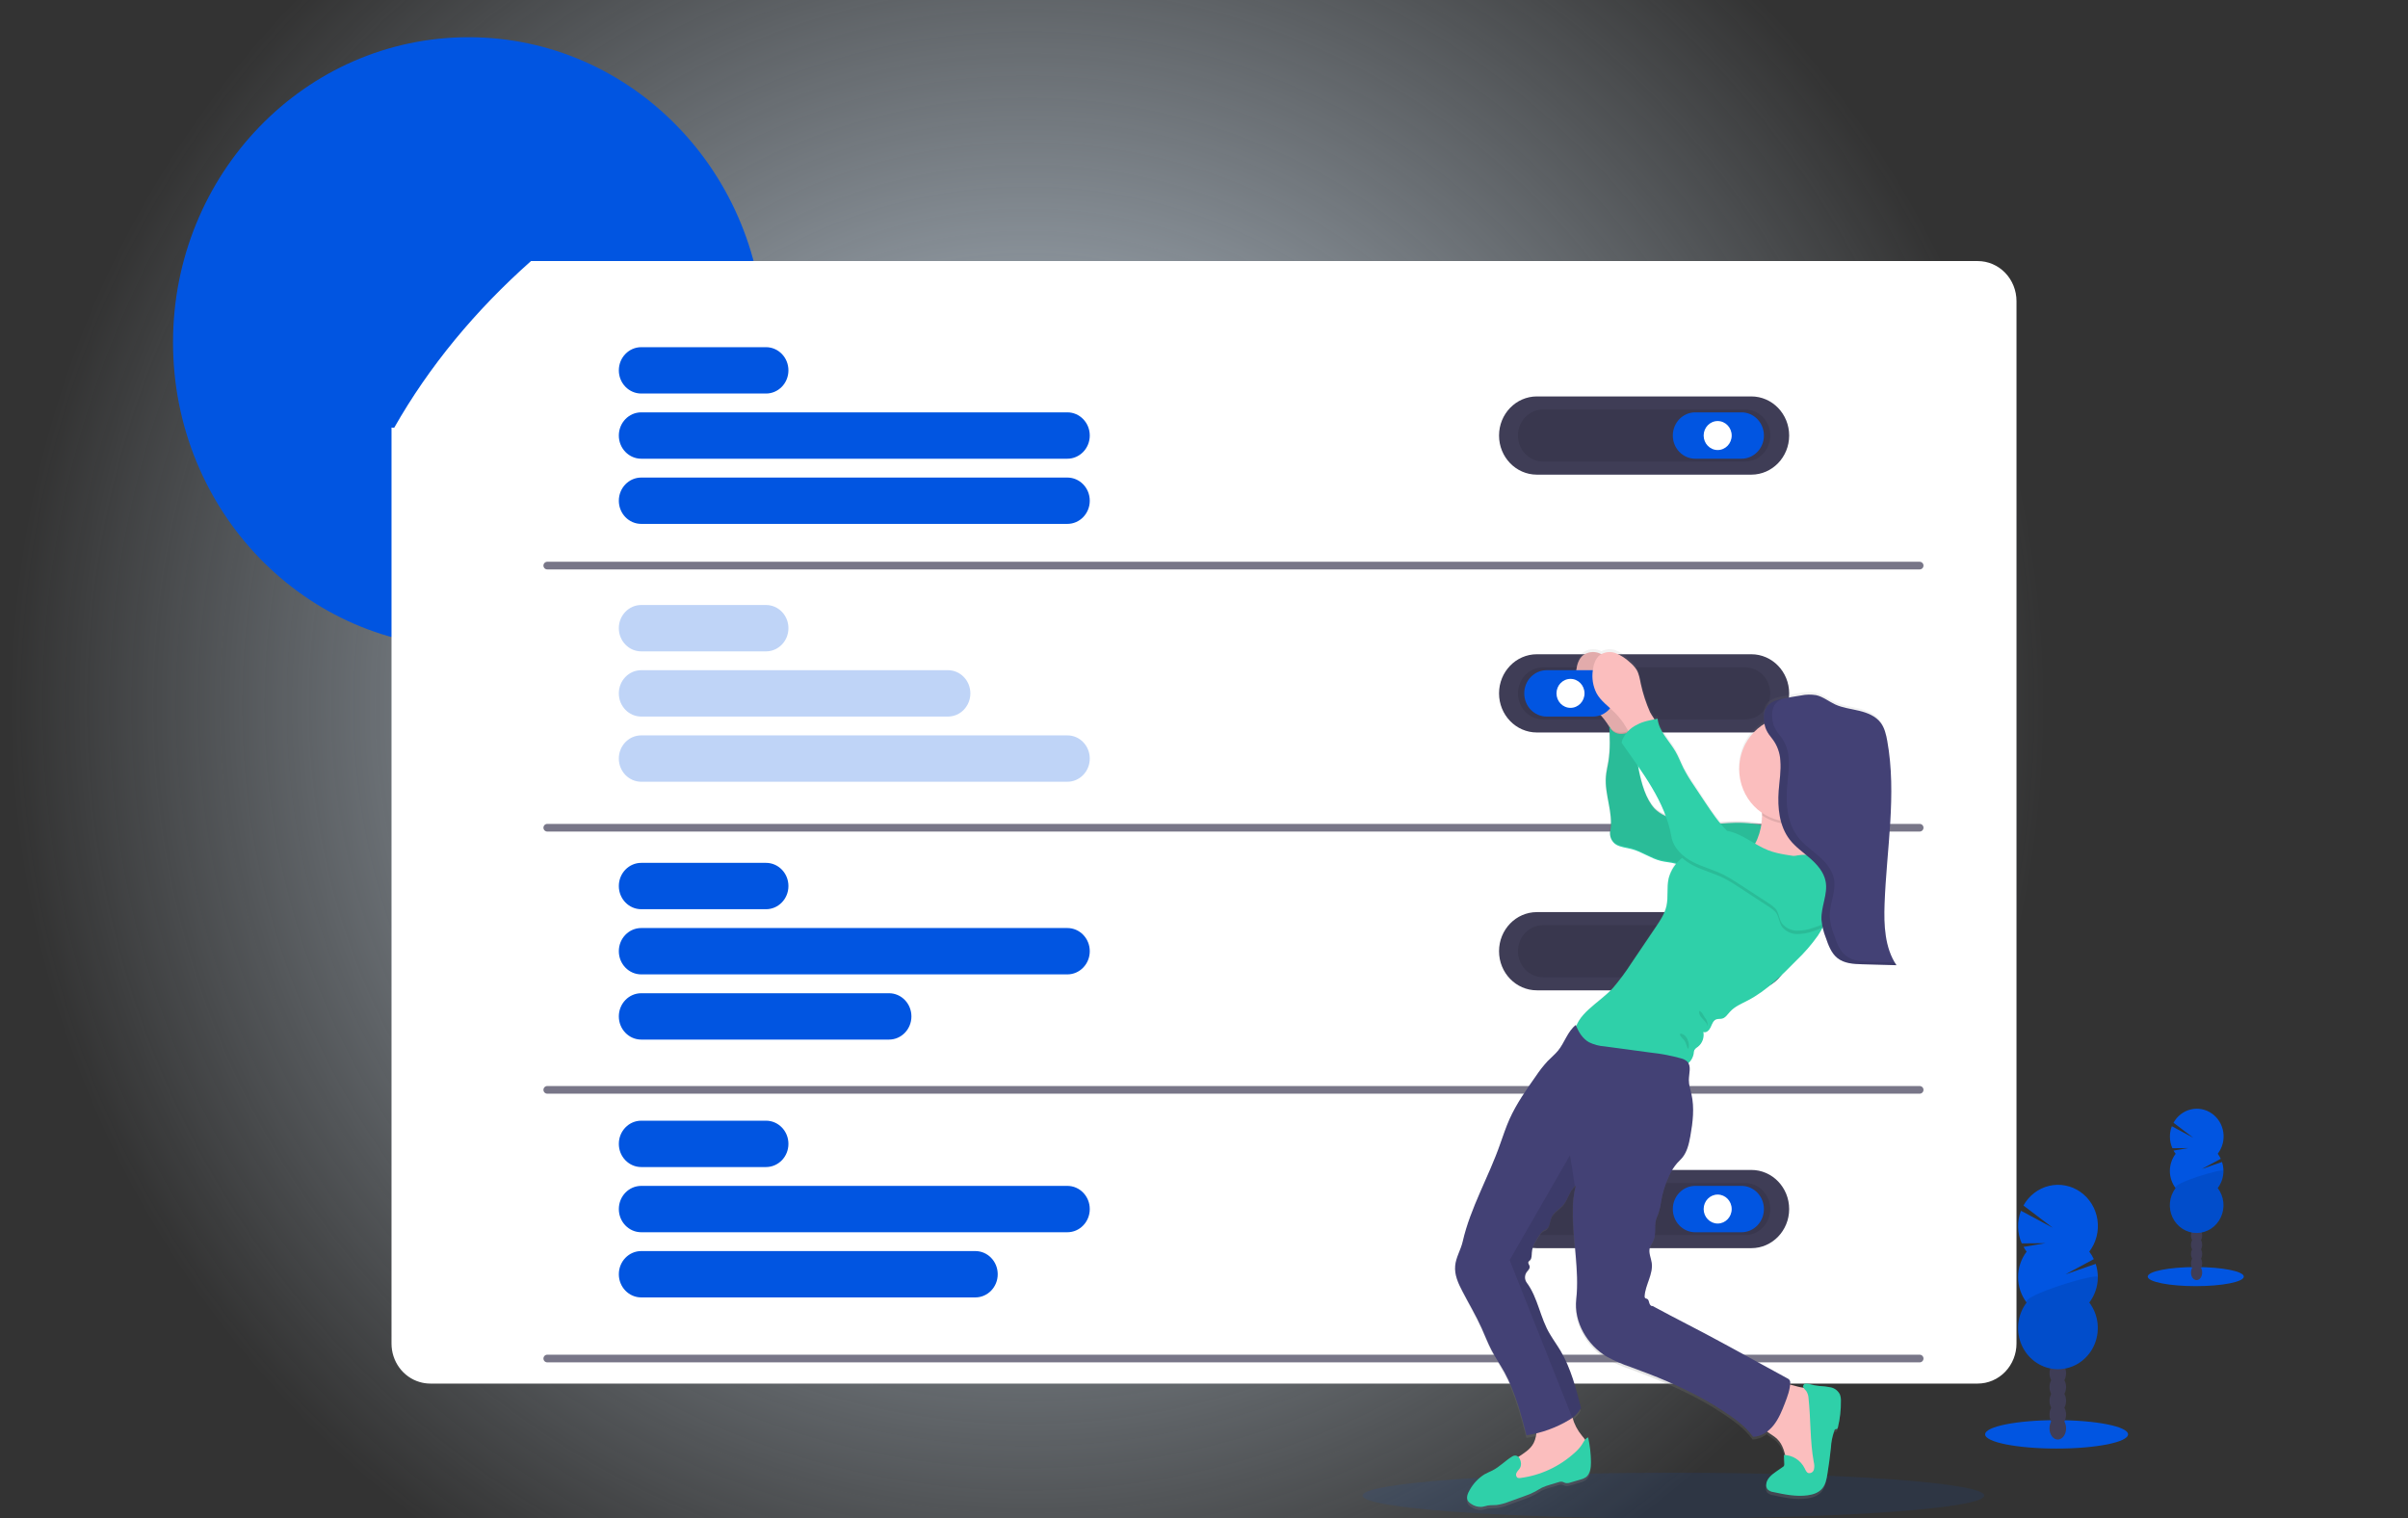 <svg width="314" height="198" viewBox="0 0 314 198" fill="none" xmlns="http://www.w3.org/2000/svg">
<rect x="0" y="0" width="314" height="198" fill="#333333" stroke="none"/>
<g clip-path="url(#clip0)">
<circle cx="134" cy="92" r="172" fill="url(#paint0_radial)" fill-opacity="0.9"/>
<ellipse cx="61.107" cy="44.647" rx="38.545" ry="39.794" fill="#0155E1"/>
<path d="M262.948 39.263V175.193C262.948 176.578 262.415 177.907 261.468 178.886C260.52 179.865 259.235 180.416 257.895 180.416H56.106C55.634 180.416 55.165 180.347 54.712 180.211C53.657 179.9 52.729 179.241 52.069 178.336C51.408 177.43 51.052 176.327 51.053 175.193V114.533C51.053 114.224 51.053 113.917 51.053 113.611V55.759C51.171 55.759 51.286 55.759 51.404 55.776C55.927 47.808 61.974 40.486 69.245 34.041H257.895C259.235 34.041 260.52 34.591 261.468 35.571C262.415 36.55 262.948 37.878 262.948 39.263Z" fill="white"/>
<path d="M228.369 51.693H200.408C197.682 51.693 195.473 53.977 195.473 56.794C195.473 59.611 197.682 61.894 200.408 61.894H228.369C231.094 61.894 233.304 59.611 233.304 56.794C233.304 53.977 231.094 51.693 228.369 51.693Z" fill="#3F3D56"/>
<path opacity="0.1" d="M227.551 53.398H201.223C199.408 53.398 197.938 54.917 197.938 56.792C197.938 58.666 199.408 60.186 201.223 60.186H227.551C229.365 60.186 230.836 58.666 230.836 56.792C230.836 54.917 229.365 53.398 227.551 53.398Z" fill="black"/>
<path d="M227.089 53.77H221.056C219.442 53.77 218.133 55.123 218.133 56.792V56.794C218.133 58.463 219.442 59.816 221.056 59.816H227.089C228.703 59.816 230.012 58.463 230.012 56.794V56.792C230.012 55.123 228.703 53.77 227.089 53.77Z" fill="#0155E1"/>
<path d="M223.982 58.683C224.992 58.683 225.81 57.837 225.81 56.794C225.81 55.75 224.992 54.904 223.982 54.904C222.973 54.904 222.154 55.75 222.154 56.794C222.154 57.837 222.973 58.683 223.982 58.683Z" fill="white"/>
<path d="M228.369 118.938H200.408C197.682 118.938 195.473 121.221 195.473 124.038C195.473 126.855 197.682 129.138 200.408 129.138H228.369C231.094 129.138 233.304 126.855 233.304 124.038C233.304 121.221 231.094 118.938 228.369 118.938Z" fill="#3F3D56"/>
<path opacity="0.1" d="M227.551 120.644H201.223C199.408 120.644 197.938 122.163 197.938 124.038C197.938 125.912 199.408 127.432 201.223 127.432H227.551C229.365 127.432 230.836 125.912 230.836 124.038C230.836 122.163 229.365 120.644 227.551 120.644Z" fill="black"/>
<path d="M227.089 121.014H221.056C219.442 121.014 218.133 122.366 218.133 124.035V124.038C218.133 125.706 219.442 127.059 221.056 127.059H227.089C228.703 127.059 230.012 125.706 230.012 124.038V124.035C230.012 122.366 228.703 121.014 227.089 121.014Z" fill="#0155E1"/>
<path d="M223.982 125.927C224.992 125.927 225.81 125.081 225.81 124.038C225.81 122.994 224.992 122.148 223.982 122.148C222.973 122.148 222.154 122.994 222.154 124.038C222.154 125.081 222.973 125.927 223.982 125.927Z" fill="white"/>
<path d="M228.369 152.559H200.408C197.682 152.559 195.473 154.842 195.473 157.659C195.473 160.476 197.682 162.759 200.408 162.759H228.369C231.094 162.759 233.304 160.476 233.304 157.659C233.304 154.842 231.094 152.559 228.369 152.559Z" fill="#3F3D56"/>
<path opacity="0.1" d="M227.551 154.266H201.223C199.408 154.266 197.938 155.785 197.938 157.66C197.938 159.534 199.408 161.054 201.223 161.054H227.551C229.365 161.054 230.836 159.534 230.836 157.66C230.836 155.785 229.365 154.266 227.551 154.266Z" fill="black"/>
<path d="M227.089 154.638H221.056C219.442 154.638 218.133 155.99 218.133 157.659V157.662C218.133 159.33 219.442 160.683 221.056 160.683H227.089C228.703 160.683 230.012 159.33 230.012 157.662V157.659C230.012 155.99 228.703 154.638 227.089 154.638Z" fill="#0155E1"/>
<path d="M223.982 159.548C224.992 159.548 225.81 158.702 225.81 157.659C225.81 156.615 224.992 155.77 223.982 155.77C222.973 155.77 222.154 156.615 222.154 157.659C222.154 158.702 222.973 159.548 223.982 159.548Z" fill="white"/>
<path d="M99.887 45.272H83.618C82.004 45.272 80.695 46.624 80.695 48.293V48.295C80.695 49.964 82.004 51.316 83.618 51.316H99.887C101.501 51.316 102.81 49.964 102.81 48.295V48.293C102.81 46.624 101.501 45.272 99.887 45.272Z" fill="#0155E1"/>
<path d="M139.181 53.77H83.618C82.004 53.77 80.695 55.123 80.695 56.792V56.794C80.695 58.463 82.004 59.816 83.618 59.816H139.181C140.795 59.816 142.104 58.463 142.104 56.794V56.792C142.104 55.123 140.795 53.77 139.181 53.77Z" fill="#0155E1"/>
<path d="M139.181 62.273H83.618C82.004 62.273 80.695 63.625 80.695 65.294V65.296C80.695 66.965 82.004 68.317 83.618 68.317H139.181C140.795 68.317 142.104 66.965 142.104 65.296V65.294C142.104 63.625 140.795 62.273 139.181 62.273Z" fill="#0155E1"/>
<g opacity="0.5">
<path opacity="0.5" d="M99.887 78.892H83.618C82.004 78.892 80.695 80.244 80.695 81.913V81.915C80.695 83.584 82.004 84.937 83.618 84.937H99.887C101.501 84.937 102.81 83.584 102.81 81.915V81.913C102.81 80.244 101.501 78.892 99.887 78.892Z" fill="#0155E1"/>
<path opacity="0.5" d="M123.61 87.393H83.618C82.004 87.393 80.695 88.745 80.695 90.414V90.416C80.695 92.085 82.004 93.438 83.618 93.438H123.61C125.224 93.438 126.533 92.085 126.533 90.416V90.414C126.533 88.745 125.224 87.393 123.61 87.393Z" fill="#0155E1"/>
<path opacity="0.5" d="M139.181 95.893H83.618C82.004 95.893 80.695 97.245 80.695 98.914V98.916C80.695 100.585 82.004 101.938 83.618 101.938H139.181C140.795 101.938 142.104 100.585 142.104 98.916V98.914C142.104 97.245 140.795 95.893 139.181 95.893Z" fill="#0155E1"/>
</g>
<path d="M99.887 112.516H83.618C82.004 112.516 80.695 113.868 80.695 115.537V115.54C80.695 117.208 82.004 118.561 83.618 118.561H99.887C101.501 118.561 102.81 117.208 102.81 115.54V115.537C102.81 113.868 101.501 112.516 99.887 112.516Z" fill="#0155E1"/>
<path d="M139.181 121.014H83.618C82.004 121.014 80.695 122.366 80.695 124.035V124.038C80.695 125.706 82.004 127.059 83.618 127.059H139.181C140.795 127.059 142.104 125.706 142.104 124.038V124.035C142.104 122.366 140.795 121.014 139.181 121.014Z" fill="#0155E1"/>
<path d="M115.924 129.516H83.618C82.004 129.516 80.695 130.868 80.695 132.537V132.54C80.695 134.208 82.004 135.561 83.618 135.561H115.924C117.539 135.561 118.847 134.208 118.847 132.54V132.537C118.847 130.868 117.539 129.516 115.924 129.516Z" fill="#0155E1"/>
<path d="M99.887 146.137H83.618C82.004 146.137 80.695 147.489 80.695 149.158V149.161C80.695 150.829 82.004 152.182 83.618 152.182H99.887C101.501 152.182 102.81 150.829 102.81 149.161V149.158C102.81 147.489 101.501 146.137 99.887 146.137Z" fill="#0155E1"/>
<path d="M139.181 154.638H83.618C82.004 154.638 80.695 155.99 80.695 157.659V157.662C80.695 159.33 82.004 160.683 83.618 160.683H139.181C140.795 160.683 142.104 159.33 142.104 157.662V157.659C142.104 155.99 140.795 154.638 139.181 154.638Z" fill="#0155E1"/>
<path d="M127.178 163.137H83.618C82.004 163.137 80.695 164.489 80.695 166.158V166.161C80.695 167.829 82.004 169.182 83.618 169.182H127.178C128.792 169.182 130.101 167.829 130.101 166.161V166.158C130.101 164.489 128.792 163.137 127.178 163.137Z" fill="#0155E1"/>
<path opacity="0.7" d="M71.363 73.752H250.321" stroke="#3F3D56" stroke-miterlimit="10" stroke-linecap="round"/>
<path opacity="0.7" d="M71.363 107.934H250.321" stroke="#3F3D56" stroke-miterlimit="10" stroke-linecap="round"/>
<path opacity="0.7" d="M71.363 142.116H250.321" stroke="#3F3D56" stroke-miterlimit="10" stroke-linecap="round"/>
<path opacity="0.7" d="M71.363 177.15H250.321" stroke="#3F3D56" stroke-miterlimit="10" stroke-linecap="round"/>
<path opacity="0.1" d="M218.208 197.999C240.595 197.999 258.743 196.666 258.743 195.021C258.743 193.376 240.595 192.042 218.208 192.042C195.822 192.042 177.674 193.376 177.674 195.021C177.674 196.666 195.822 197.999 218.208 197.999Z" fill="#0155E1"/>
<path d="M228.369 85.314H200.408C197.682 85.314 195.473 87.598 195.473 90.415C195.473 93.232 197.682 95.515 200.408 95.515H228.369C231.094 95.515 233.304 93.232 233.304 90.415C233.304 87.598 231.094 85.314 228.369 85.314Z" fill="#3F3D56"/>
<path opacity="0.1" d="M227.551 87.022H201.223C199.408 87.022 197.938 88.542 197.938 90.417C197.938 92.291 199.408 93.811 201.223 93.811H227.551C229.365 93.811 230.836 92.291 230.836 90.417C230.836 88.542 229.365 87.022 227.551 87.022Z" fill="black"/>
<path d="M199.04 187.508C199.471 187.442 199.902 187.351 200.325 187.249C200.27 187.686 200.147 188.112 199.963 188.509C199.543 189.332 198.722 189.828 197.967 190.333C197.863 190.232 197.729 190.172 197.587 190.162C197.445 190.153 197.304 190.194 197.188 190.279C196.279 190.846 195.555 191.646 194.591 192.134C194.254 192.304 193.902 192.441 193.573 192.631C192.774 193.134 192.112 193.84 191.652 194.682C191.377 195.121 191.155 195.7 191.424 196.137C191.527 196.285 191.66 196.408 191.813 196.497C192.205 196.779 192.673 196.923 193.15 196.908C193.425 196.883 193.699 196.775 193.998 196.727C194.374 196.659 194.759 196.693 195.137 196.659C195.687 196.585 196.225 196.442 196.74 196.23L198.626 195.55C199.158 195.372 199.677 195.152 200.177 194.891C200.476 194.724 200.759 194.528 201.063 194.375C201.406 194.218 201.76 194.089 202.123 193.989L203.193 193.666C203.347 193.605 203.513 193.583 203.676 193.601C203.824 193.629 203.951 193.726 204.102 193.765C204.332 193.808 204.569 193.784 204.788 193.697L206.029 193.334C206.29 193.273 206.54 193.165 206.767 193.016C207.335 192.599 207.437 191.771 207.434 191.048C207.431 189.952 207.311 188.86 207.077 187.791C206.918 187.858 206.779 187.966 206.674 188.106C206.547 187.922 206.41 187.744 206.265 187.576C205.693 186.889 205.271 186.083 205.027 185.213C205.475 184.869 205.849 184.432 206.125 183.93C205.469 181.346 204.796 178.722 203.462 176.441C203.026 175.698 202.526 175 202.09 174.269C200.792 172.141 200.525 169.446 199.04 167.46C198.899 167.259 198.823 167.017 198.823 166.768C198.823 166.52 198.899 166.277 199.04 166.076C199.211 165.843 199.485 165.625 199.433 165.336C199.394 165.129 199.186 164.939 199.265 164.746C199.304 164.652 199.397 164.601 199.469 164.533C199.721 164.289 199.688 163.878 199.713 163.52C199.768 162.618 200.287 161.818 200.786 161.092C200.887 160.918 201.022 160.768 201.181 160.649C201.316 160.564 201.475 160.525 201.609 160.44C202.082 160.13 202.049 159.413 202.274 158.879C202.57 158.176 203.317 157.821 203.805 157.251C204.428 156.525 204.588 155.515 205.244 154.882C205.311 154.816 205.383 154.755 205.46 154.701C205.176 155.777 205.045 156.89 205.073 158.006C205.01 161.844 205.932 165.815 205.502 169.636C205.161 172.66 206.948 175.676 209.481 177.188C210.474 177.734 211.51 178.189 212.58 178.546C214.167 179.134 215.748 179.738 217.304 180.413C218.402 180.889 219.485 181.401 220.554 181.948C221.873 182.613 223.155 183.353 224.396 184.163C225.923 185.176 227.451 186.203 228.536 187.715C229.199 187.68 229.836 187.437 230.364 187.02C230.781 187.36 231.286 187.618 231.678 187.995C232.22 188.579 232.583 189.315 232.721 190.112H232.557C232.576 190.489 232.592 190.866 232.611 191.246C232.626 191.343 232.612 191.442 232.57 191.53C232.531 191.586 232.48 191.634 232.422 191.669L231.577 192.262C230.962 192.69 230.284 193.232 230.251 194.001C230.234 194.224 230.3 194.446 230.435 194.622C230.642 194.821 230.906 194.944 231.187 194.974C232.658 195.294 234.165 195.606 235.655 195.399C236.364 195.3 237.096 195.059 237.558 194.492C237.98 193.975 238.106 193.275 238.222 192.608C238.406 191.473 238.559 190.313 238.68 189.161C238.717 188.379 238.871 187.606 239.136 186.872C239.156 186.808 239.198 186.754 239.254 186.719C239.317 186.691 239.391 186.719 239.457 186.691C239.523 186.662 239.567 186.557 239.589 186.472C239.86 185.352 239.992 184.2 239.981 183.045C239.994 182.745 239.95 182.446 239.852 182.163C239.736 181.927 239.57 181.72 239.367 181.558C239.164 181.396 238.928 181.283 238.677 181.227C238.177 181.122 237.67 181.059 237.16 181.04C236.734 180.997 236.312 180.918 235.9 180.801C235.733 180.736 235.553 180.712 235.375 180.731C235.287 180.743 235.206 180.788 235.148 180.857C235.089 180.927 235.057 181.016 235.057 181.108C235.067 181.173 235.089 181.236 235.123 181.292L234.695 181.204C234.349 181.139 233.871 180.983 233.353 180.853C233.353 180.762 233.358 180.667 233.369 180.569C233.37 180.467 233.343 180.368 233.292 180.281C233.24 180.195 233.166 180.126 233.078 180.081L225.826 176.076L224.471 175.327C221.501 173.684 218.432 172.167 215.454 170.524C215.256 170.586 215.092 170.351 215.034 170.141C214.976 169.931 214.935 169.682 214.746 169.588C214.653 169.543 214.529 169.545 214.471 169.463C214.422 169.389 214.404 169.299 214.419 169.211C214.515 167.716 215.55 166.337 215.344 164.856C215.256 164.224 214.941 163.6 215.07 162.978C215.166 162.55 215.462 162.201 215.619 161.793C215.976 160.879 215.619 159.781 216.008 158.888C216.268 158.301 216.445 157.678 216.533 157.038C216.717 155.764 217.087 154.527 217.631 153.368C217.893 152.783 218.237 152.241 218.652 151.759C218.868 151.515 219.113 151.297 219.321 151.044C219.953 150.264 220.186 149.226 220.364 148.208C220.688 146.389 220.913 144.503 220.507 142.699C220.37 142.086 220.161 141.476 220.17 140.846C220.17 140.092 220.463 139.227 220.109 138.622C220.474 138.32 220.717 137.888 220.793 137.411C220.798 137.239 220.83 137.07 220.889 136.909C221.009 136.734 221.166 136.589 221.347 136.483C221.63 136.26 221.847 135.959 221.972 135.614C222.097 135.27 222.126 134.895 222.055 134.535C222.431 134.711 222.826 134.316 223.005 133.928C223.183 133.539 223.318 133.077 223.699 132.901C223.957 132.787 224.248 132.855 224.523 132.782C224.959 132.665 225.225 132.214 225.533 131.882C226.159 131.184 227.045 130.824 227.866 130.396C230.298 129.117 232.279 127.094 234.22 125.103C235.232 124.131 236.151 123.062 236.965 121.908C237.181 121.577 237.379 121.233 237.566 120.882L237.615 120.856L237.632 120.918C237.662 121.043 237.698 121.168 237.733 121.29C237.821 121.574 237.92 121.877 238.008 122.167C238.304 123.018 238.625 123.925 239.229 124.569C239.414 124.766 239.625 124.935 239.855 125.071C240.354 125.348 240.902 125.518 241.466 125.571C241.68 125.599 241.897 125.616 242.114 125.627C242.331 125.639 242.547 125.647 242.762 125.653L247.203 125.775C245.677 123.488 245.556 120.516 245.657 117.733C245.913 110.584 247.26 103.37 246.009 96.335C245.858 95.484 245.657 94.633 245.155 93.95C244.496 93.056 243.415 92.625 242.361 92.373C241.307 92.12 240.212 91.998 239.226 91.541C238.403 91.153 237.645 90.529 236.756 90.324C236.101 90.211 235.431 90.222 234.78 90.358C233.978 90.481 233.181 90.627 232.389 90.795L232.197 90.838H232.205L232.074 90.869H232.038L231.92 90.897H231.876L231.766 90.929L231.717 90.943L231.615 90.977L231.557 90.997L231.464 91.028L231.404 91.053L231.316 91.088L231.25 91.116L231.17 91.153L231.105 91.187L231.03 91.224L230.965 91.263L230.896 91.303L230.83 91.348L230.767 91.391L230.701 91.439L230.646 91.485L230.583 91.541L230.531 91.59C230.509 91.61 230.489 91.632 230.471 91.655L230.424 91.703C230.402 91.728 230.382 91.755 230.364 91.782C230.364 91.797 230.339 91.811 230.328 91.828C230.317 91.845 230.278 91.902 230.254 91.944V91.961C230.192 92.068 230.141 92.181 230.103 92.299C230.084 92.358 230.064 92.418 230.051 92.478C230.022 92.599 230.002 92.722 229.99 92.846C229.99 92.909 229.99 92.974 229.977 93.036C229.977 93.161 229.977 93.289 229.977 93.414C229.988 93.627 230.01 93.839 230.045 94.049C229.072 94.644 228.26 95.484 227.686 96.49C227.112 97.497 226.794 98.638 226.762 99.806C226.73 100.974 226.985 102.132 227.504 103.17C228.022 104.209 228.787 105.095 229.727 105.745C229.74 105.857 229.747 105.97 229.749 106.082V106.156C229.733 106.557 229.693 106.957 229.628 107.353C228.543 107.135 227.439 107.034 226.334 107.05C225.675 107.05 225.011 107.112 224.347 107.166C223.635 106.278 222.972 105.35 222.36 104.386L220.894 102.165C220.391 101.439 219.932 100.681 219.522 99.895C219.162 99.175 218.882 98.409 218.481 97.711C217.658 96.273 216.313 95.05 216.146 93.385L215.759 93.468C215.547 93.11 215.281 92.733 215.182 92.526C214.652 91.344 214.244 90.108 213.964 88.838C213.829 88.18 213.728 87.493 213.379 86.926C213.141 86.572 212.854 86.256 212.525 85.99C211.996 85.475 211.375 85.07 210.697 84.799C210.395 84.685 210.073 84.636 209.751 84.656C209.43 84.675 209.116 84.762 208.828 84.912C208.739 84.869 208.647 84.831 208.554 84.799C208.214 84.665 207.848 84.618 207.487 84.661C207.125 84.705 206.78 84.837 206.479 85.048C205.902 85.505 205.655 86.288 205.567 87.034C205.416 88.066 205.587 89.122 206.056 90.046C206.605 91.062 207.588 91.748 208.4 92.554C208.965 93.12 209.461 93.757 209.874 94.449C210.001 95.981 209.964 97.524 209.761 99.047C209.657 99.7 209.487 100.341 209.438 100.999C209.237 103.376 210.434 105.753 210.006 108.091C209.935 108.442 209.972 108.808 210.111 109.136C210.25 109.465 210.485 109.741 210.782 109.926C211.397 110.269 212.116 110.315 212.792 110.493C214.117 110.845 215.262 111.722 216.601 112.048C217.219 112.201 217.861 112.23 218.476 112.4L218.572 112.431C218.098 112.985 217.76 113.648 217.587 114.366C217.312 115.557 217.57 116.831 217.296 118.022C217.071 119.004 216.505 119.86 215.948 120.691C214.876 122.295 213.802 123.903 212.726 125.514C212.007 126.644 211.213 127.722 210.352 128.739C208.872 130.41 206.319 131.735 205.567 133.743C205.551 133.695 205.529 133.647 205.513 133.599C204.448 134.407 204.05 135.913 203.201 136.96C202.787 137.468 202.276 137.879 201.829 138.35C201.275 138.958 200.767 139.609 200.311 140.299C199.049 142.109 197.778 143.927 196.875 145.955C196.403 147.011 196.038 148.108 195.662 149.2C194.185 153.504 191.775 157.586 190.773 162.037C190.529 163.123 189.889 164.105 189.793 165.217C189.686 166.402 190.211 167.543 190.754 168.589C191.577 170.189 192.494 171.744 193.224 173.389C193.655 174.348 194.028 175.338 194.509 176.274C195.033 177.295 195.675 178.243 196.224 179.25C197.561 181.834 198.329 184.691 199.04 187.508ZM217.2 106.221L217.068 106.153C216.576 105.933 216.125 105.625 215.737 105.243C214.554 103.938 214.046 101.972 213.675 100.216C213.631 100.006 213.593 99.799 213.557 99.589C214.993 101.697 216.349 103.875 217.2 106.227V106.221Z" fill="url(#paint1_linear)"/>
<path d="M211.807 89.186C211.672 88.531 211.573 87.85 211.225 87.289C210.986 86.936 210.697 86.622 210.368 86.358C209.836 85.847 209.214 85.445 208.535 85.175C208.195 85.043 207.829 84.997 207.469 85.04C207.108 85.083 206.762 85.214 206.46 85.422C205.881 85.876 205.637 86.653 205.546 87.408C205.394 88.434 205.566 89.483 206.035 90.401C206.597 91.41 207.569 92.086 208.384 92.891C208.976 93.481 209.491 94.149 209.916 94.877C210.109 95.254 210.343 95.608 210.613 95.932C210.749 96.091 210.919 96.215 211.11 96.294C211.3 96.373 211.506 96.406 211.711 96.389C212.053 96.295 212.364 96.106 212.608 95.841C212.943 95.538 213.843 94.99 213.871 94.517C213.893 94.128 213.19 93.249 213.017 92.883C212.489 91.698 212.083 90.459 211.807 89.186Z" fill="#FBBEBE"/>
<path opacity="0.1" d="M211.807 89.186C211.672 88.531 211.573 87.85 211.225 87.289C210.986 86.936 210.697 86.622 210.368 86.358C209.836 85.847 209.214 85.445 208.535 85.175C208.195 85.043 207.829 84.997 207.469 85.04C207.108 85.083 206.762 85.214 206.46 85.422C205.881 85.876 205.637 86.653 205.546 87.408C205.394 88.434 205.566 89.483 206.035 90.401C206.597 91.41 207.569 92.086 208.384 92.891C208.976 93.481 209.491 94.149 209.916 94.877C210.109 95.254 210.343 95.608 210.613 95.932C210.749 96.091 210.919 96.215 211.11 96.294C211.3 96.373 211.506 96.406 211.711 96.389C212.053 96.295 212.364 96.106 212.608 95.841C212.943 95.538 213.843 94.99 213.871 94.517C213.893 94.128 213.19 93.249 213.017 92.883C212.489 91.698 212.083 90.459 211.807 89.186Z" fill="black"/>
<path d="M230.792 107.86C229.344 107.459 227.85 107.268 226.351 107.293C223.851 107.33 221.276 107.957 218.894 107.163C218.281 106.947 217.684 106.684 217.11 106.377C216.617 106.159 216.165 105.852 215.776 105.472C214.59 104.176 214.079 102.221 213.711 100.479C213.387 98.727 213.198 96.95 213.149 95.166C212.531 95.464 211.878 95.756 211.2 95.697C210.522 95.637 209.828 95.098 209.828 94.394C209.929 96.046 210.003 97.716 209.737 99.345C209.633 99.991 209.463 100.63 209.416 101.282C209.213 103.645 210.412 106.005 209.984 108.334C209.912 108.684 209.949 109.047 210.088 109.374C210.228 109.701 210.463 109.974 210.761 110.155C211.376 110.499 212.098 110.541 212.773 110.723C214.099 111.072 215.243 111.942 216.588 112.269C217.206 112.419 217.851 112.447 218.465 112.618C219.341 112.859 220.14 113.378 221.035 113.54C221.704 113.664 222.407 113.579 223.074 113.639C223.664 113.69 224.24 113.849 224.833 113.866C226.282 113.903 227.649 113.057 228.61 111.934C229.571 110.811 230.183 109.214 230.792 107.86Z" fill="#2FD0A9"/>
<path opacity="0.1" d="M230.734 107.704C229.286 107.303 227.791 107.112 226.292 107.137C223.792 107.174 221.217 107.801 218.835 107.006C218.222 106.791 217.626 106.528 217.051 106.221C216.558 106.002 216.107 105.696 215.717 105.316C214.531 104.019 214.021 102.065 213.653 100.323C213.328 98.57 213.14 96.794 213.09 95.01C212.473 95.308 211.819 95.6 211.141 95.54C210.463 95.481 209.769 94.942 209.769 94.238C209.871 95.889 209.945 97.56 209.679 99.188C209.574 99.835 209.404 100.473 209.357 101.126C209.154 103.489 210.354 105.849 209.926 108.178C209.854 108.527 209.89 108.891 210.03 109.218C210.169 109.545 210.404 109.818 210.702 109.999C211.317 110.342 212.039 110.385 212.714 110.566C214.04 110.915 215.184 111.786 216.529 112.112C217.147 112.263 217.792 112.291 218.407 112.461C219.282 112.702 220.081 113.222 220.976 113.383C221.646 113.508 222.348 113.423 223.015 113.483C223.605 113.534 224.182 113.692 224.775 113.71C226.224 113.746 227.591 112.901 228.551 111.778C229.512 110.654 230.124 109.057 230.734 107.704Z" fill="black"/>
<path d="M234.762 180.89C235.21 180.947 235.644 181.087 236.044 181.304C236.565 181.687 236.955 182.231 237.158 182.858C237.756 184.384 237.88 186.064 237.907 187.712C237.929 189.042 237.885 190.404 237.424 191.646C237.298 192.038 237.08 192.392 236.79 192.676C236.533 192.885 236.235 193.034 235.917 193.113C235.228 193.309 234.432 193.306 233.87 192.852C233.244 192.347 233.087 191.453 232.956 190.645C232.777 189.556 232.525 188.395 231.74 187.644C231.158 187.076 230.324 186.793 229.901 186.106C229.396 185.281 229.662 184.203 229.983 183.284C230.258 182.487 230.672 180.872 231.479 180.464C232.286 180.056 233.925 180.733 234.762 180.89Z" fill="#FBBEBE"/>
<path d="M205.032 184.804C205.274 185.694 205.703 186.518 206.289 187.218C206.646 187.643 207.093 188.16 206.906 188.687C206.828 188.866 206.713 189.026 206.569 189.155C203.917 191.833 200.209 193.127 196.531 193.615C196.473 193.63 196.411 193.63 196.353 193.615C196.246 193.566 196.218 193.424 196.207 193.302C196.147 192.907 196.147 192.504 196.207 192.108C196.386 191.181 197.174 190.525 197.945 190.012C198.716 189.498 199.559 189.005 199.987 188.168C200.522 187.13 200.297 185.777 200.934 184.804C201.45 184.012 202.411 183.669 203.325 183.527C203.64 183.476 204.313 183.119 204.582 183.283C204.851 183.448 204.938 184.477 205.032 184.804Z" fill="#FBBEBE"/>
<path d="M235.124 180.792C235.124 180.701 235.156 180.612 235.214 180.543C235.273 180.474 235.354 180.43 235.442 180.418C235.619 180.4 235.799 180.423 235.966 180.486C236.379 180.605 236.8 180.685 237.226 180.727C237.737 180.746 238.246 180.807 238.747 180.912C238.997 180.966 239.233 181.077 239.437 181.238C239.641 181.398 239.807 181.604 239.924 181.839C240.022 182.121 240.066 182.42 240.053 182.719C240.064 183.866 239.933 185.01 239.661 186.123C239.639 186.208 239.606 186.307 239.526 186.338C239.447 186.369 239.389 186.338 239.326 186.369C239.297 186.386 239.272 186.408 239.252 186.434C239.232 186.46 239.217 186.49 239.208 186.523C238.942 187.25 238.787 188.016 238.749 188.792C238.629 189.927 238.475 191.078 238.291 192.213C238.184 192.877 238.05 193.575 237.627 194.085C237.163 194.653 236.43 194.888 235.722 194.987C234.229 195.192 232.722 194.882 231.248 194.565C230.967 194.536 230.702 194.413 230.493 194.216C230.358 194.041 230.292 193.82 230.309 193.597C230.342 192.834 231.023 192.295 231.635 191.87L232.483 191.283C232.542 191.249 232.593 191.201 232.631 191.144C232.673 191.056 232.688 190.957 232.673 190.86L232.618 189.725C233.179 189.736 233.728 189.903 234.205 190.21C234.682 190.516 235.07 190.951 235.327 191.467C235.442 191.708 235.555 191.989 235.796 192.083C235.953 192.12 236.118 192.092 236.256 192.006C236.394 191.92 236.494 191.781 236.534 191.62C236.607 191.295 236.599 190.957 236.51 190.636C236.013 187.893 236.131 185.073 235.829 182.302C235.81 181.989 235.715 181.687 235.555 181.422C235.426 181.232 235.154 181.048 235.124 180.792Z" fill="#2FD0A9"/>
<path d="M201.685 93.439H207.717C209.332 93.439 210.641 92.086 210.641 90.417V90.415C210.641 88.746 209.332 87.393 207.717 87.393H201.685C200.07 87.393 198.761 88.746 198.761 90.415V90.417C198.761 92.086 200.07 93.439 201.685 93.439Z" fill="#0155E1"/>
<path d="M204.791 92.304C205.8 92.304 206.619 91.458 206.619 90.415C206.619 89.371 205.8 88.525 204.791 88.525C203.781 88.525 202.963 89.371 202.963 90.415C202.963 91.458 203.781 92.304 204.791 92.304Z" fill="white"/>
<path d="M198.201 191.427C198.078 191.639 197.883 191.804 197.768 192.022C197.702 192.126 197.676 192.251 197.693 192.374C197.71 192.496 197.77 192.608 197.861 192.689C197.985 192.745 198.122 192.759 198.254 192.729C200.905 192.387 203.393 191.221 205.39 189.387C205.722 189.098 206.017 188.765 206.266 188.397C206.499 188.031 206.696 187.583 207.089 187.43C207.328 188.495 207.451 189.584 207.457 190.678C207.457 191.398 207.358 192.218 206.79 192.635C206.562 192.782 206.311 192.887 206.049 192.947L204.808 193.31C204.588 193.396 204.351 193.419 204.119 193.378C203.974 193.339 203.845 193.242 203.694 193.214C203.53 193.196 203.364 193.218 203.211 193.279L202.137 193.602C201.775 193.7 201.42 193.828 201.078 193.985C200.771 194.136 200.488 194.329 200.189 194.496C199.688 194.755 199.169 194.973 198.635 195.148L196.749 195.826C196.233 196.035 195.694 196.178 195.144 196.252C194.765 196.286 194.378 196.252 194.002 196.317C193.727 196.368 193.453 196.476 193.151 196.499C192.675 196.514 192.206 196.371 191.814 196.09C191.661 196.001 191.529 195.879 191.425 195.733C191.15 195.299 191.389 194.726 191.652 194.286C192.117 193.451 192.778 192.75 193.574 192.249C193.903 192.062 194.257 191.926 194.595 191.756C195.558 191.273 196.286 190.468 197.194 189.917C198.053 189.398 198.605 190.74 198.201 191.427Z" fill="#2FD0A9"/>
<path d="M224.711 112.885C225.708 113.592 226.851 114.051 228.049 114.227C228.675 114.307 229.306 114.342 229.937 114.332C232.57 114.329 235.198 114.102 237.795 113.654C236.763 112.476 235.717 111.217 235.325 109.682C235.131 108.868 235.09 108.024 235.204 107.194C235.362 106.134 235.608 105.09 235.94 104.074C234.832 104.134 233.722 104.105 232.619 103.986C231.99 103.918 230.447 103.328 229.901 103.776C229.355 104.224 229.775 105.668 229.783 106.346C229.785 106.371 229.785 106.395 229.783 106.42C229.757 107.453 229.541 108.471 229.149 109.421C228.364 111.254 226.662 112.763 224.711 112.885Z" fill="#FBBEBE"/>
<path opacity="0.1" d="M229.785 106.332C230.577 106.866 231.471 107.219 232.406 107.366C233.341 107.513 234.296 107.45 235.206 107.183C235.364 106.123 235.61 105.079 235.941 104.062C234.834 104.122 233.723 104.093 232.62 103.974C231.992 103.906 230.449 103.316 229.903 103.764C229.357 104.213 229.777 105.654 229.785 106.332Z" fill="black"/>
<path d="M233.409 107.129C237.063 107.129 240.026 104.067 240.026 100.29C240.026 96.512 237.063 93.45 233.409 93.45C229.754 93.45 226.791 96.512 226.791 100.29C226.791 104.067 229.754 107.129 233.409 107.129Z" fill="#FBBEBE"/>
<path d="M205.332 134.894C205.33 135.446 205.466 135.989 205.728 136.47C205.99 136.951 206.368 137.353 206.825 137.637C207.335 137.914 207.88 138.113 208.445 138.227C211.464 138.982 214.571 139.589 217.681 139.405C218.355 139.399 219.021 139.254 219.64 138.979C219.949 138.838 220.22 138.622 220.43 138.35C220.641 138.078 220.785 137.758 220.851 137.416C220.854 137.246 220.886 137.078 220.944 136.92C221.065 136.746 221.221 136.601 221.403 136.497C221.686 136.277 221.903 135.978 222.028 135.636C222.154 135.294 222.184 134.921 222.113 134.562C222.49 134.738 222.885 134.344 223.063 133.958C223.242 133.572 223.379 133.107 223.758 132.94C224.016 132.826 224.307 132.894 224.581 132.821C225.017 132.704 225.284 132.253 225.591 131.927C226.217 131.235 227.109 130.878 227.927 130.449C230.364 129.181 232.349 127.17 234.295 125.193C235.306 124.229 236.226 123.167 237.039 122.021C237.257 121.692 237.459 121.351 237.643 121C238.23 119.835 238.739 118.631 239.167 117.395C239.414 116.731 239.663 116.033 239.562 115.329C239.562 115.267 239.54 115.205 239.526 115.139C239.399 114.688 239.196 114.263 238.925 113.886C238.253 112.864 237.372 111.9 236.213 111.582C235.055 111.264 233.902 111.647 232.725 111.906C232.335 111.996 231.94 112.058 231.542 112.093C230.296 112.184 229.071 111.837 227.858 111.494L226.546 111.12C225.89 110.933 225.561 110.113 224.899 109.968C224.602 109.922 224.299 109.938 224.007 110.016C222.66 110.28 221.298 110.623 220.11 111.333C219.844 111.49 219.591 111.668 219.352 111.866C218.49 112.532 217.869 113.478 217.59 114.552C217.316 115.735 217.574 117 217.299 118.183C217.074 119.159 216.506 120.01 215.952 120.833L212.718 125.618C211.997 126.74 211.203 127.809 210.341 128.818C208.601 130.773 205.379 132.242 205.332 134.894Z" fill="#2FD0A9"/>
<path d="M213.961 89.186C213.827 88.531 213.728 87.85 213.379 87.289C213.14 86.936 212.852 86.622 212.523 86.358C211.99 85.847 211.368 85.445 210.689 85.175C210.349 85.043 209.984 84.997 209.623 85.04C209.262 85.083 208.916 85.214 208.614 85.422C208.035 85.876 207.791 86.653 207.7 87.408C207.549 88.434 207.72 89.483 208.189 90.401C208.738 91.41 209.723 92.086 210.538 92.891C211.13 93.481 211.645 94.149 212.07 94.877C212.264 95.254 212.497 95.608 212.767 95.932C212.903 96.091 213.074 96.215 213.264 96.294C213.455 96.373 213.66 96.406 213.865 96.389C214.207 96.295 214.518 96.106 214.763 95.841C215.097 95.538 215.998 94.99 216.025 94.517C216.047 94.128 215.344 93.249 215.171 92.883C214.643 91.698 214.238 90.459 213.961 89.186Z" fill="#FBBEBE"/>
<path d="M190.71 168.399C191.533 169.987 192.45 171.519 193.194 173.164C193.625 174.12 193.998 175.102 194.478 176.032C195.002 177.045 195.647 177.987 196.196 178.985C197.569 181.51 198.346 184.358 199.056 187.163C201.043 186.858 202.955 186.163 204.689 185.115C204.805 185.047 204.918 184.972 205.026 184.891C205.49 184.548 205.878 184.106 206.163 183.595C205.507 181.042 204.834 178.423 203.497 176.157C203.061 175.419 202.561 174.739 202.125 173.998C200.827 171.885 200.558 169.221 199.073 167.244C198.931 167.045 198.855 166.805 198.855 166.557C198.855 166.31 198.931 166.07 199.073 165.871C199.243 165.641 199.518 165.423 199.465 165.136C199.427 164.929 199.218 164.742 199.298 164.549C199.336 164.455 199.43 164.404 199.501 164.336C199.754 164.098 199.721 163.687 199.745 163.335C199.8 162.439 200.319 161.653 200.821 160.921C200.923 160.749 201.058 160.599 201.217 160.481C201.351 160.396 201.51 160.356 201.645 160.271C202.117 159.968 202.084 159.253 202.312 158.722C202.608 158.025 203.355 157.67 203.846 157.106C204.469 156.385 204.626 155.384 205.284 154.754C205.352 154.688 205.425 154.627 205.501 154.572C205.216 155.644 205.085 156.754 205.114 157.866C205.051 161.678 205.973 165.621 205.542 169.408C205.202 172.41 206.992 175.405 209.528 176.909C210.522 177.451 211.561 177.903 212.632 178.259C214.218 178.84 215.805 179.439 217.361 180.111C218.459 180.582 219.557 181.093 220.617 181.635C221.935 182.295 223.218 183.03 224.459 183.836C225.988 184.84 227.52 185.861 228.604 187.362C229.655 187.334 230.618 186.681 231.283 185.839C231.947 184.996 232.361 183.978 232.748 182.971C233.086 182.1 233.421 181.206 233.446 180.267C233.446 180.166 233.419 180.067 233.367 179.982C233.316 179.896 233.242 179.827 233.155 179.782L225.892 175.811L224.52 175.068C221.547 173.437 218.481 171.927 215.492 170.299C215.292 170.359 215.127 170.123 215.069 169.919C215.012 169.715 214.971 169.459 214.781 169.369C214.685 169.323 214.564 169.323 214.507 169.244C214.46 169.17 214.442 169.081 214.457 168.994C214.553 167.508 215.591 166.14 215.382 164.668C215.294 164.038 214.979 163.42 215.108 162.804C215.204 162.376 215.5 162.03 215.657 161.624C216.011 160.717 215.657 159.639 216.046 158.739C216.307 158.156 216.483 157.537 216.571 156.901C216.758 155.635 217.133 154.407 217.682 153.259C217.945 152.677 218.289 152.138 218.703 151.659C218.923 151.418 219.167 151.199 219.373 150.95C220.007 150.175 220.238 149.143 220.419 148.147C220.743 146.34 220.968 144.459 220.562 142.675C220.424 142.065 220.216 141.461 220.224 140.834C220.224 140.009 220.584 139.041 220.029 138.443C219.795 138.228 219.512 138.079 219.206 138.012C217.915 137.652 216.597 137.4 215.267 137.26L209.212 136.446C208.513 136.398 207.828 136.214 207.195 135.904C206.371 135.436 205.822 134.565 205.493 133.657C204.428 134.46 204.027 135.955 203.179 136.993C202.765 137.501 202.254 137.909 201.807 138.375C201.251 138.978 200.742 139.626 200.286 140.312C199.021 142.108 197.747 143.918 196.841 145.929C196.372 146.976 196.018 148.068 195.628 149.151C194.149 153.426 191.736 157.483 190.734 161.9C190.487 162.98 189.848 163.953 189.752 165.06C189.639 166.231 190.163 167.366 190.71 168.399Z" fill="#434175"/>
<path opacity="0.1" d="M222.471 132.911C222.618 133.196 222.695 133.514 222.693 133.836C222.559 133.144 221.637 132.761 221.579 132.077C221.551 131.763 221.606 131.777 221.796 131.944C222.084 132.191 222.207 132.639 222.471 132.911Z" fill="black"/>
<path opacity="0.1" d="M219.668 135.011C219.861 135.182 220.006 135.403 220.088 135.652C220.241 136.002 220.27 136.397 220.17 136.767C220.035 136.701 219.989 136.531 219.948 136.381C219.885 136.149 219.793 135.926 219.673 135.72C219.563 135.541 219.061 135.116 219.067 134.92C219.058 134.625 219.533 134.906 219.668 135.011Z" fill="black"/>
<path opacity="0.1" d="M219.344 111.866C219.769 112.243 220.237 112.565 220.738 112.825C222.05 113.511 223.502 113.872 224.822 114.527C225.473 114.869 226.106 115.247 226.716 115.662C228.025 116.513 229.332 117.364 230.638 118.229C230.953 118.416 231.244 118.644 231.503 118.907C231.975 119.429 231.972 120.325 232.403 120.892C232.641 121.173 232.934 121.398 233.261 121.555C233.589 121.711 233.945 121.795 234.305 121.8C235.028 121.806 235.746 121.682 236.427 121.431C236.84 121.305 237.245 121.153 237.64 120.975C238.053 120.795 238.444 120.564 238.804 120.288C239.164 120.027 239.47 119.694 239.706 119.31C239.941 118.926 240.101 118.498 240.176 118.05C240.224 117.431 240.144 116.808 239.943 116.223C239.834 115.842 239.695 115.471 239.526 115.114C239.429 114.911 239.317 114.717 239.191 114.532C238.291 113.213 236.704 112.592 235.17 112.283C234.36 112.121 233.537 112.022 232.724 111.88C232.335 111.97 231.939 112.033 231.541 112.067C230.295 112.158 229.071 111.812 227.858 111.469L226.546 111.094C225.89 110.907 225.561 110.087 224.899 109.943C224.602 109.896 224.298 109.913 224.007 109.991C222.659 110.255 221.298 110.598 220.11 111.307C219.84 111.472 219.584 111.659 219.344 111.866Z" fill="black"/>
<path d="M216.147 93.714C216.314 95.368 217.665 96.582 218.488 98.009C218.889 98.704 219.169 99.464 219.528 100.182C219.939 100.967 220.398 101.725 220.901 102.451L222.369 104.655C223.234 105.951 224.107 107.259 225.21 108.343C227.131 108.68 228.751 110.158 230.576 110.876C232.039 111.443 233.631 111.528 235.165 111.838C236.699 112.147 238.286 112.765 239.186 114.087C239.523 114.61 239.777 115.184 239.938 115.789C240.139 116.373 240.219 116.995 240.172 117.613C240.097 118.062 239.937 118.491 239.702 118.875C239.466 119.26 239.159 119.592 238.799 119.854C238.077 120.371 237.274 120.755 236.425 120.989C235.744 121.238 235.026 121.363 234.303 121.358C233.942 121.352 233.586 121.268 233.258 121.112C232.93 120.956 232.637 120.73 232.398 120.45C231.97 119.883 231.973 118.978 231.501 118.464C231.241 118.202 230.951 117.974 230.636 117.786L226.714 115.233C226.103 114.819 225.471 114.44 224.82 114.099C223.5 113.432 222.048 113.072 220.736 112.396C219.424 111.721 218.203 110.578 217.945 109.083C217.146 104.491 214.069 100.618 211.439 96.826C211.525 96.809 211.5 96.605 211.53 96.519C211.911 95.629 212.594 94.915 213.451 94.511C214.297 94.037 215.235 93.915 216.147 93.714Z" fill="#2FD0A9"/>
<path d="M230.011 93.748C229.961 93.25 230.057 92.748 230.285 92.307C230.722 91.558 231.633 91.294 232.462 91.118C233.291 90.942 234.054 90.806 234.855 90.687C235.507 90.552 236.178 90.539 236.834 90.65C237.729 90.854 238.481 91.476 239.304 91.859C240.292 92.315 241.39 92.426 242.444 92.687C243.498 92.948 244.583 93.365 245.244 94.253C245.746 94.925 245.947 95.785 246.098 96.621C247.352 103.608 246.002 110.774 245.746 117.874C245.645 120.637 245.766 123.59 247.294 125.862L242.845 125.74C241.706 125.709 240.482 125.647 239.587 124.921C238.797 124.282 238.423 123.253 238.088 122.28C237.785 121.524 237.593 120.725 237.518 119.911C237.449 118.243 238.366 116.606 238.066 114.964C237.844 113.738 236.969 112.745 236.057 111.943C235.146 111.14 234.109 110.439 233.359 109.46C232.028 107.716 231.773 105.336 231.937 103.12C232.036 101.804 232.267 100.485 232.154 99.169C232.098 98.162 231.747 97.196 231.147 96.4C230.447 95.526 230.077 94.982 230.011 93.748Z" fill="#434175"/>
<path opacity="0.1" d="M230.285 92.307C230.713 91.57 231.603 91.303 232.418 91.13C231.985 91.287 231.614 91.586 231.361 91.981C231.134 92.424 231.039 92.926 231.086 93.425C231.147 94.659 231.517 95.203 232.226 96.077C232.828 96.872 233.18 97.838 233.236 98.846C233.345 100.162 233.118 101.478 233.019 102.797C232.851 105.01 233.107 107.393 234.441 109.137C235.187 110.116 236.216 110.814 237.139 111.619C238.061 112.425 238.926 113.415 239.148 114.641C239.444 116.28 238.528 117.92 238.599 119.588C238.672 120.402 238.863 121.199 239.167 121.954C239.505 122.929 239.878 123.959 240.666 124.597C241.561 125.324 242.787 125.386 243.927 125.417L247.077 125.502C247.146 125.622 247.22 125.741 247.297 125.857L242.848 125.735C241.709 125.704 240.485 125.641 239.59 124.915C238.799 124.277 238.426 123.247 238.091 122.274C237.788 121.518 237.595 120.72 237.52 119.906C237.452 118.238 238.368 116.601 238.069 114.958C237.847 113.733 236.971 112.74 236.06 111.937C235.149 111.134 234.111 110.434 233.362 109.455C232.031 107.71 231.775 105.33 231.94 103.115C232.039 101.799 232.269 100.48 232.157 99.163C232.101 98.156 231.749 97.191 231.15 96.395C230.441 95.521 230.071 94.977 230.008 93.743C229.961 93.246 230.057 92.747 230.285 92.307Z" fill="black"/>
<path opacity="0.1" d="M196.859 164.312L205.033 184.892C205.497 184.549 205.885 184.107 206.17 183.596C205.514 181.043 204.841 178.424 203.504 176.158C203.068 175.42 202.568 174.739 202.132 173.999C200.834 171.886 200.565 169.222 199.08 167.245C198.938 167.046 198.862 166.805 198.862 166.558C198.862 166.311 198.938 166.071 199.08 165.872C199.25 165.642 199.525 165.424 199.472 165.137C199.434 164.93 199.225 164.743 199.305 164.55C199.343 164.456 199.437 164.405 199.508 164.337C199.761 164.099 199.728 163.687 199.752 163.336C199.807 162.439 200.326 161.654 200.828 160.922C200.93 160.749 201.065 160.6 201.224 160.482C201.358 160.397 201.517 160.357 201.652 160.272C202.124 159.969 202.091 159.254 202.319 158.723C202.615 158.025 203.362 157.671 203.853 157.106C204.476 156.386 204.633 155.384 205.291 154.755L205.349 154.607L204.731 150.636L196.859 164.312Z" fill="black"/>
<path d="M268.178 188.891C273.324 188.891 277.496 188.062 277.496 187.039C277.496 186.016 273.324 185.187 268.178 185.187C263.031 185.187 258.859 186.016 258.859 187.039C258.859 188.062 263.031 188.891 268.178 188.891Z" fill="#0155E1"/>
<path d="M268.332 187.717C268.931 187.717 269.416 187.061 269.416 186.251C269.416 185.441 268.931 184.784 268.332 184.784C267.733 184.784 267.248 185.441 267.248 186.251C267.248 187.061 267.733 187.717 268.332 187.717Z" fill="#3F3D56"/>
<path d="M268.332 185.924C268.931 185.924 269.416 185.268 269.416 184.458C269.416 183.648 268.931 182.991 268.332 182.991C267.733 182.991 267.248 183.648 267.248 184.458C267.248 185.268 267.733 185.924 268.332 185.924Z" fill="#3F3D56"/>
<path d="M268.332 184.128C268.931 184.128 269.416 183.472 269.416 182.662C269.416 181.852 268.931 181.195 268.332 181.195C267.733 181.195 267.248 181.852 267.248 182.662C267.248 183.472 267.733 184.128 268.332 184.128Z" fill="#3F3D56"/>
<path d="M268.332 182.335C268.931 182.335 269.416 181.679 269.416 180.869C269.416 180.059 268.931 179.402 268.332 179.402C267.733 179.402 267.248 180.059 267.248 180.869C267.248 181.679 267.733 182.335 268.332 182.335Z" fill="#3F3D56"/>
<path d="M268.332 180.541C268.931 180.541 269.416 179.884 269.416 179.074C269.416 178.264 268.931 177.607 268.332 177.607C267.733 177.607 267.248 178.264 267.248 179.074C267.248 179.884 267.733 180.541 268.332 180.541Z" fill="#3F3D56"/>
<path d="M268.332 178.747C268.931 178.747 269.416 178.09 269.416 177.28C269.416 176.47 268.931 175.813 268.332 175.813C267.733 175.813 267.248 176.47 267.248 177.28C267.248 178.09 267.733 178.747 268.332 178.747Z" fill="#3F3D56"/>
<path d="M268.332 176.954C268.931 176.954 269.416 176.297 269.416 175.487C269.416 174.677 268.931 174.021 268.332 174.021C267.733 174.021 267.248 174.677 267.248 175.487C267.248 176.297 267.733 176.954 268.332 176.954Z" fill="#3F3D56"/>
<path d="M264.27 163.211C264.122 163.015 263.987 162.81 263.866 162.595L266.715 162.11L263.633 162.136C263.338 161.47 263.177 160.75 263.16 160.019C263.143 159.287 263.27 158.56 263.534 157.881L267.671 160.096L263.855 157.2C264.211 156.558 264.691 155.999 265.266 155.559C265.84 155.118 266.497 154.804 267.194 154.637C267.891 154.471 268.614 154.454 269.317 154.59C270.021 154.725 270.689 155.009 271.282 155.424C271.874 155.839 272.377 156.376 272.76 157.001C273.142 157.626 273.395 158.326 273.504 159.057C273.612 159.788 273.574 160.534 273.39 161.249C273.207 161.963 272.883 162.631 272.438 163.211C272.67 163.513 272.869 163.841 273.031 164.189L269.331 166.175L273.278 164.808C273.459 165.363 273.552 165.944 273.553 166.53C273.554 167.735 273.161 168.906 272.438 169.851C273.041 170.644 273.416 171.595 273.52 172.597C273.624 173.599 273.454 174.611 273.028 175.517C272.602 176.424 271.937 177.188 271.111 177.723C270.284 178.257 269.329 178.541 268.354 178.541C267.379 178.541 266.424 178.257 265.597 177.723C264.771 177.188 264.106 176.424 263.68 175.517C263.254 174.611 263.084 173.599 263.188 172.597C263.292 171.595 263.667 170.644 264.27 169.851C263.55 168.905 263.158 167.735 263.158 166.531C263.158 165.327 263.55 164.157 264.27 163.211Z" fill="#0155E1"/>
<path opacity="0.1" d="M273.553 166.529C273.554 167.734 273.161 168.905 272.438 169.851C273.041 170.643 273.416 171.594 273.52 172.596C273.624 173.598 273.454 174.61 273.028 175.517C272.602 176.423 271.937 177.187 271.111 177.722C270.284 178.257 269.329 178.54 268.354 178.54C267.379 178.54 266.424 178.257 265.597 177.722C264.771 177.187 264.106 176.423 263.68 175.517C263.254 174.61 263.084 173.598 263.188 172.596C263.292 171.594 263.667 170.643 264.27 169.851C263.573 168.937 273.553 165.928 273.553 166.529Z" fill="black"/>
<path d="M286.325 167.712C289.786 167.712 292.591 167.155 292.591 166.467C292.591 165.779 289.786 165.222 286.325 165.222C282.864 165.222 280.059 165.779 280.059 166.467C280.059 167.155 282.864 167.712 286.325 167.712Z" fill="#0155E1"/>
<path d="M286.431 166.927C286.835 166.927 287.161 166.485 287.161 165.939C287.161 165.394 286.835 164.952 286.431 164.952C286.028 164.952 285.701 165.394 285.701 165.939C285.701 166.485 286.028 166.927 286.431 166.927Z" fill="#3F3D56"/>
<path d="M286.431 165.72C286.835 165.72 287.161 165.278 287.161 164.733C287.161 164.188 286.835 163.746 286.431 163.746C286.028 163.746 285.701 164.188 285.701 164.733C285.701 165.278 286.028 165.72 286.431 165.72Z" fill="#3F3D56"/>
<path d="M286.431 164.512C286.835 164.512 287.161 164.07 287.161 163.525C287.161 162.98 286.835 162.538 286.431 162.538C286.028 162.538 285.701 162.98 285.701 163.525C285.701 164.07 286.028 164.512 286.431 164.512Z" fill="#3F3D56"/>
<path d="M286.431 163.306C286.835 163.306 287.161 162.864 287.161 162.319C287.161 161.774 286.835 161.332 286.431 161.332C286.028 161.332 285.701 161.774 285.701 162.319C285.701 162.864 286.028 163.306 286.431 163.306Z" fill="#3F3D56"/>
<path d="M286.431 162.101C286.835 162.101 287.161 161.659 287.161 161.114C287.161 160.569 286.835 160.127 286.431 160.127C286.028 160.127 285.701 160.569 285.701 161.114C285.701 161.659 286.028 162.101 286.431 162.101Z" fill="#3F3D56"/>
<path d="M286.431 160.895C286.835 160.895 287.161 160.453 287.161 159.908C287.161 159.363 286.835 158.921 286.431 158.921C286.028 158.921 285.701 159.363 285.701 159.908C285.701 160.453 286.028 160.895 286.431 160.895Z" fill="#3F3D56"/>
<path d="M286.431 159.687C286.835 159.687 287.161 159.245 287.161 158.7C287.161 158.155 286.835 157.713 286.431 157.713C286.028 157.713 285.701 158.155 285.701 158.7C285.701 159.245 286.028 159.687 286.431 159.687Z" fill="#3F3D56"/>
<path d="M283.7 150.448C283.598 150.317 283.506 150.179 283.426 150.033L285.347 149.707L283.275 149.724C283.063 149.251 282.953 148.736 282.954 148.215C282.953 147.751 283.039 147.292 283.206 146.862L285.989 148.354L283.423 146.405C283.661 145.972 283.983 145.594 284.37 145.295C284.756 144.997 285.198 144.784 285.668 144.671C286.138 144.557 286.625 144.546 287.099 144.637C287.574 144.728 288.025 144.919 288.424 145.199C288.823 145.479 289.162 145.841 289.419 146.263C289.676 146.685 289.846 147.158 289.917 147.651C289.989 148.144 289.961 148.647 289.835 149.128C289.71 149.609 289.489 150.059 289.187 150.448C289.342 150.651 289.476 150.872 289.585 151.106L287.098 152.442L289.75 151.52C289.937 152.091 289.984 152.701 289.886 153.296C289.788 153.89 289.547 154.45 289.187 154.924C289.594 155.457 289.847 156.097 289.918 156.772C289.99 157.447 289.875 158.128 289.589 158.739C289.303 159.35 288.855 159.865 288.299 160.225C287.742 160.586 287.099 160.777 286.442 160.777C285.785 160.777 285.142 160.586 284.585 160.225C284.029 159.865 283.582 159.35 283.295 158.739C283.009 158.128 282.895 157.447 282.966 156.772C283.037 156.097 283.29 155.457 283.697 154.924C283.212 154.288 282.948 153.501 282.948 152.691C282.948 151.881 283.212 151.095 283.697 150.459L283.7 150.448Z" fill="#0155E1"/>
<path opacity="0.1" d="M289.939 152.681C289.94 153.491 289.677 154.277 289.193 154.914C289.6 155.447 289.853 156.087 289.924 156.762C289.995 157.436 289.881 158.118 289.595 158.729C289.308 159.34 288.861 159.855 288.305 160.215C287.748 160.576 287.105 160.767 286.448 160.767C285.791 160.767 285.148 160.576 284.591 160.215C284.035 159.855 283.588 159.34 283.301 158.729C283.015 158.118 282.901 157.436 282.972 156.762C283.043 156.087 283.296 155.447 283.703 154.914C283.231 154.298 289.939 152.276 289.939 152.681Z" fill="black"/>
</g>
<defs>
<radialGradient id="paint0_radial" cx="0" cy="0" r="1" gradientUnits="userSpaceOnUse" gradientTransform="translate(134 92) rotate(90) scale(132.583)">
<stop stop-color="#DAEAF9"/>
<stop offset="1" stop-color="#DAEAF9" stop-opacity="0"/>
</radialGradient>
<linearGradient id="paint1_linear" x1="218.473" y1="196.92" x2="218.473" y2="84.682" gradientUnits="userSpaceOnUse">
<stop stop-color="#808080" stop-opacity="0.25"/>
<stop offset="0.54" stop-color="#808080" stop-opacity="0.12"/>
<stop offset="1" stop-color="#808080" stop-opacity="0.1"/>
</linearGradient>
<clipPath id="clip0">
<rect width="314" height="198" fill="white"/>
</clipPath>
</defs>
</svg>

